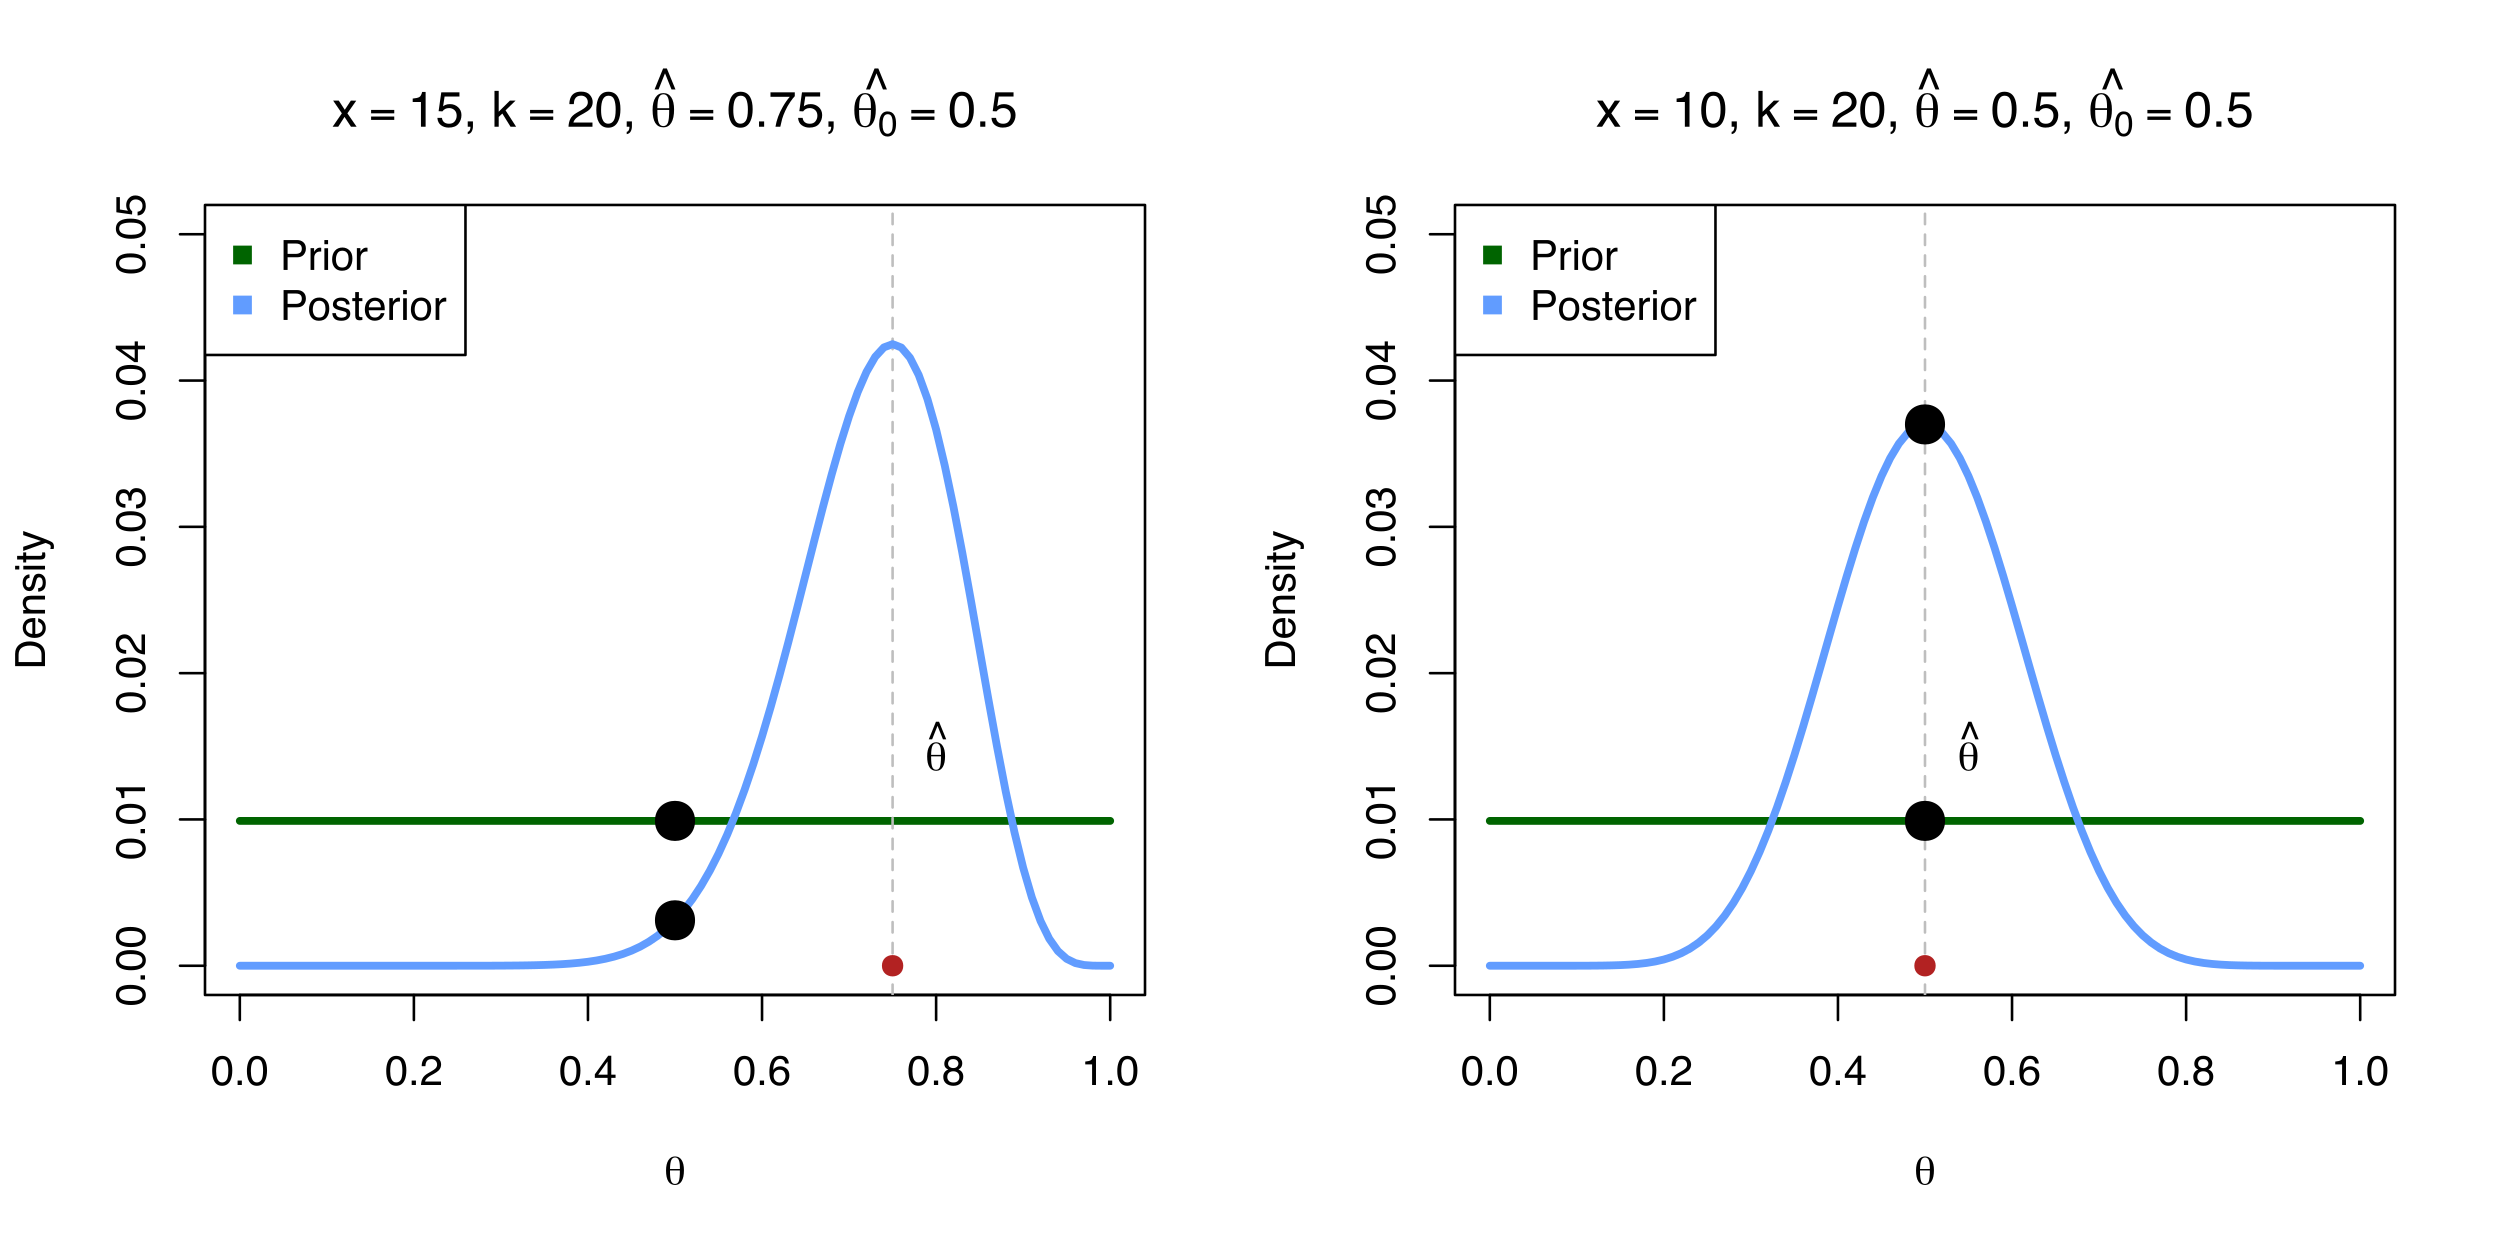 <?xml version="1.0" encoding="UTF-8"?>
<svg xmlns="http://www.w3.org/2000/svg" xmlns:xlink="http://www.w3.org/1999/xlink" width="720pt" height="360pt" viewBox="0 0 720 360" version="1.1">
<defs>
<g>
<symbol overflow="visible" id="glyph0-0">
<path style="stroke:none;" d="M 0.391 0 L 0.391 -8.609 L 7.219 -8.609 L 7.219 0 Z M 6.141 -1.078 L 6.141 -7.531 L 1.469 -7.531 L 1.469 -1.078 Z M 6.141 -1.078 "/>
</symbol>
<symbol overflow="visible" id="glyph0-1">
<path style="stroke:none;" d="M 3.25 -8.391 C 4.332 -8.391 5.117 -7.941 5.609 -7.047 C 5.984 -6.359 6.172 -5.41 6.172 -4.203 C 6.172 -3.066 6 -2.125 5.656 -1.375 C 5.164 -0.301 4.359 0.234 3.234 0.234 C 2.234 0.234 1.484 -0.203 0.984 -1.078 C 0.578 -1.816 0.375 -2.801 0.375 -4.031 C 0.375 -4.977 0.5 -5.797 0.75 -6.484 C 1.207 -7.754 2.039 -8.391 3.25 -8.391 Z M 3.234 -0.734 C 3.785 -0.734 4.223 -0.973 4.547 -1.453 C 4.867 -1.941 5.031 -2.848 5.031 -4.172 C 5.031 -5.117 4.91 -5.898 4.672 -6.516 C 4.441 -7.129 3.988 -7.438 3.312 -7.438 C 2.688 -7.438 2.227 -7.145 1.938 -6.562 C 1.656 -5.977 1.516 -5.117 1.516 -3.984 C 1.516 -3.129 1.609 -2.441 1.797 -1.922 C 2.078 -1.129 2.555 -0.734 3.234 -0.734 Z M 3.234 -0.734 "/>
</symbol>
<symbol overflow="visible" id="glyph0-2">
<path style="stroke:none;" d="M 1.031 -1.281 L 2.25 -1.281 L 2.25 0 L 1.031 0 Z M 1.031 -1.281 "/>
</symbol>
<symbol overflow="visible" id="glyph0-3">
<path style="stroke:none;" d="M 0.375 0 C 0.414 -0.719 0.566 -1.344 0.828 -1.875 C 1.086 -2.414 1.594 -2.906 2.344 -3.344 L 3.469 -4 C 3.969 -4.289 4.32 -4.539 4.531 -4.75 C 4.852 -5.07 5.016 -5.441 5.016 -5.859 C 5.016 -6.348 4.863 -6.734 4.562 -7.016 C 4.27 -7.305 3.883 -7.453 3.406 -7.453 C 2.676 -7.453 2.176 -7.18 1.906 -6.641 C 1.75 -6.336 1.664 -5.93 1.656 -5.422 L 0.578 -5.422 C 0.586 -6.148 0.723 -6.742 0.984 -7.203 C 1.441 -8.016 2.25 -8.422 3.406 -8.422 C 4.363 -8.422 5.062 -8.16 5.5 -7.641 C 5.945 -7.117 6.172 -6.539 6.172 -5.906 C 6.172 -5.238 5.938 -4.664 5.469 -4.188 C 5.195 -3.906 4.707 -3.566 4 -3.172 L 3.188 -2.734 C 2.812 -2.523 2.516 -2.32 2.297 -2.125 C 1.898 -1.789 1.648 -1.414 1.547 -1 L 6.141 -1 L 6.141 0 Z M 0.375 0 "/>
</symbol>
<symbol overflow="visible" id="glyph0-4">
<path style="stroke:none;" d="M 3.969 -2.969 L 3.969 -6.781 L 1.281 -2.969 Z M 3.984 0 L 3.984 -2.047 L 0.312 -2.047 L 0.312 -3.078 L 4.156 -8.422 L 5.047 -8.422 L 5.047 -2.969 L 6.281 -2.969 L 6.281 -2.047 L 5.047 -2.047 L 5.047 0 Z M 3.984 0 "/>
</symbol>
<symbol overflow="visible" id="glyph0-5">
<path style="stroke:none;" d="M 3.516 -8.422 C 4.453 -8.422 5.102 -8.176 5.469 -7.688 C 5.844 -7.207 6.031 -6.707 6.031 -6.188 L 4.984 -6.188 C 4.922 -6.52 4.82 -6.781 4.688 -6.969 C 4.426 -7.32 4.039 -7.5 3.531 -7.5 C 2.938 -7.5 2.461 -7.223 2.109 -6.672 C 1.766 -6.129 1.578 -5.352 1.547 -4.344 C 1.785 -4.695 2.086 -4.961 2.453 -5.141 C 2.785 -5.297 3.16 -5.375 3.578 -5.375 C 4.285 -5.375 4.898 -5.148 5.422 -4.703 C 5.941 -4.254 6.203 -3.582 6.203 -2.688 C 6.203 -1.926 5.953 -1.25 5.453 -0.656 C 4.961 -0.07 4.258 0.219 3.344 0.219 C 2.551 0.219 1.867 -0.078 1.297 -0.672 C 0.734 -1.273 0.453 -2.281 0.453 -3.688 C 0.453 -4.727 0.578 -5.613 0.828 -6.344 C 1.316 -7.727 2.211 -8.422 3.516 -8.422 Z M 3.438 -0.719 C 3.988 -0.719 4.398 -0.906 4.672 -1.281 C 4.953 -1.656 5.094 -2.098 5.094 -2.609 C 5.094 -3.035 4.969 -3.441 4.719 -3.828 C 4.477 -4.211 4.031 -4.406 3.375 -4.406 C 2.926 -4.406 2.531 -4.254 2.188 -3.953 C 1.844 -3.66 1.672 -3.211 1.672 -2.609 C 1.672 -2.078 1.828 -1.629 2.141 -1.266 C 2.453 -0.898 2.883 -0.719 3.438 -0.719 Z M 3.438 -0.719 "/>
</symbol>
<symbol overflow="visible" id="glyph0-6">
<path style="stroke:none;" d="M 3.266 -4.875 C 3.734 -4.875 4.098 -5.004 4.359 -5.266 C 4.617 -5.523 4.75 -5.832 4.75 -6.188 C 4.75 -6.5 4.625 -6.785 4.375 -7.047 C 4.125 -7.316 3.742 -7.453 3.234 -7.453 C 2.723 -7.453 2.352 -7.316 2.125 -7.047 C 1.895 -6.785 1.781 -6.484 1.781 -6.141 C 1.781 -5.742 1.926 -5.43 2.219 -5.203 C 2.52 -4.984 2.867 -4.875 3.266 -4.875 Z M 3.328 -0.719 C 3.816 -0.719 4.223 -0.848 4.547 -1.109 C 4.867 -1.379 5.031 -1.773 5.031 -2.297 C 5.031 -2.836 4.863 -3.25 4.531 -3.531 C 4.195 -3.812 3.77 -3.953 3.25 -3.953 C 2.75 -3.953 2.336 -3.805 2.016 -3.516 C 1.703 -3.234 1.547 -2.836 1.547 -2.328 C 1.547 -1.891 1.691 -1.508 1.984 -1.188 C 2.273 -0.875 2.723 -0.719 3.328 -0.719 Z M 1.828 -4.469 C 1.535 -4.594 1.305 -4.738 1.141 -4.906 C 0.836 -5.219 0.688 -5.625 0.688 -6.125 C 0.688 -6.75 0.91 -7.285 1.359 -7.734 C 1.816 -8.191 2.457 -8.422 3.281 -8.422 C 4.094 -8.422 4.723 -8.207 5.172 -7.781 C 5.629 -7.352 5.859 -6.859 5.859 -6.297 C 5.859 -5.773 5.727 -5.348 5.469 -5.016 C 5.32 -4.836 5.094 -4.66 4.781 -4.484 C 5.125 -4.328 5.395 -4.145 5.594 -3.938 C 5.969 -3.539 6.156 -3.031 6.156 -2.406 C 6.156 -1.664 5.906 -1.039 5.406 -0.531 C 4.914 -0.02 4.219 0.234 3.312 0.234 C 2.488 0.234 1.797 0.016 1.234 -0.422 C 0.672 -0.867 0.391 -1.516 0.391 -2.359 C 0.391 -2.848 0.508 -3.273 0.75 -3.641 C 0.988 -4.004 1.348 -4.281 1.828 -4.469 Z M 1.828 -4.469 "/>
</symbol>
<symbol overflow="visible" id="glyph0-7">
<path style="stroke:none;" d="M 1.156 -5.938 L 1.156 -6.75 C 1.914 -6.82 2.441 -6.945 2.734 -7.125 C 3.035 -7.301 3.266 -7.711 3.422 -8.359 L 4.25 -8.359 L 4.25 0 L 3.125 0 L 3.125 -5.938 Z M 1.156 -5.938 "/>
</symbol>
<symbol overflow="visible" id="glyph0-8">
<path style="stroke:none;" d="M 1.031 -8.609 L 4.906 -8.609 C 5.664 -8.609 6.281 -8.391 6.75 -7.953 C 7.219 -7.523 7.453 -6.922 7.453 -6.141 C 7.453 -5.473 7.242 -4.891 6.828 -4.391 C 6.41 -3.891 5.77 -3.641 4.906 -3.641 L 2.188 -3.641 L 2.188 0 L 1.031 0 Z M 6.281 -6.141 C 6.281 -6.766 6.047 -7.191 5.578 -7.422 C 5.316 -7.547 4.961 -7.609 4.516 -7.609 L 2.188 -7.609 L 2.188 -4.625 L 4.516 -4.625 C 5.035 -4.625 5.457 -4.734 5.781 -4.953 C 6.113 -5.18 6.281 -5.578 6.281 -6.141 Z M 6.281 -6.141 "/>
</symbol>
<symbol overflow="visible" id="glyph0-9">
<path style="stroke:none;" d="M 0.797 -6.281 L 1.812 -6.281 L 1.812 -5.188 C 1.883 -5.406 2.082 -5.664 2.406 -5.969 C 2.727 -6.27 3.098 -6.422 3.516 -6.422 C 3.535 -6.422 3.566 -6.414 3.609 -6.406 C 3.66 -6.406 3.742 -6.398 3.859 -6.391 L 3.859 -5.281 C 3.797 -5.289 3.738 -5.297 3.688 -5.297 C 3.633 -5.297 3.578 -5.297 3.516 -5.297 C 2.984 -5.297 2.57 -5.125 2.281 -4.781 C 2 -4.445 1.859 -4.055 1.859 -3.609 L 1.859 0 L 0.797 0 Z M 0.797 -6.281 "/>
</symbol>
<symbol overflow="visible" id="glyph0-10">
<path style="stroke:none;" d="M 0.781 -6.25 L 1.844 -6.25 L 1.844 0 L 0.781 0 Z M 0.781 -8.609 L 1.844 -8.609 L 1.844 -7.406 L 0.781 -7.406 Z M 0.781 -8.609 "/>
</symbol>
<symbol overflow="visible" id="glyph0-11">
<path style="stroke:none;" d="M 3.266 -0.688 C 3.961 -0.688 4.441 -0.945 4.703 -1.469 C 4.961 -2 5.094 -2.586 5.094 -3.234 C 5.094 -3.828 5 -4.305 4.812 -4.672 C 4.508 -5.242 4 -5.531 3.281 -5.531 C 2.633 -5.531 2.164 -5.285 1.875 -4.797 C 1.582 -4.305 1.438 -3.711 1.438 -3.016 C 1.438 -2.348 1.582 -1.789 1.875 -1.344 C 2.164 -0.906 2.629 -0.688 3.266 -0.688 Z M 3.312 -6.453 C 4.113 -6.453 4.789 -6.18 5.344 -5.641 C 5.906 -5.109 6.188 -4.316 6.188 -3.266 C 6.188 -2.254 5.941 -1.414 5.453 -0.75 C 4.961 -0.094 4.203 0.234 3.172 0.234 C 2.305 0.234 1.617 -0.055 1.109 -0.641 C 0.598 -1.234 0.344 -2.02 0.344 -3 C 0.344 -4.051 0.609 -4.891 1.141 -5.516 C 1.68 -6.141 2.406 -6.453 3.312 -6.453 Z M 3.266 -6.422 Z M 3.266 -6.422 "/>
</symbol>
<symbol overflow="visible" id="glyph0-12">
<path style="stroke:none;" d="M 1.406 -1.969 C 1.438 -1.613 1.523 -1.344 1.672 -1.156 C 1.93 -0.82 2.391 -0.656 3.047 -0.656 C 3.441 -0.656 3.785 -0.738 4.078 -0.906 C 4.379 -1.07 4.531 -1.332 4.531 -1.688 C 4.531 -1.957 4.41 -2.164 4.172 -2.312 C 4.016 -2.395 3.711 -2.492 3.266 -2.609 L 2.422 -2.812 C 1.891 -2.945 1.5 -3.098 1.25 -3.266 C 0.789 -3.547 0.562 -3.941 0.562 -4.453 C 0.562 -5.047 0.773 -5.523 1.203 -5.891 C 1.629 -6.254 2.207 -6.438 2.938 -6.438 C 3.875 -6.438 4.551 -6.16 4.969 -5.609 C 5.238 -5.254 5.367 -4.875 5.359 -4.469 L 4.359 -4.469 C 4.336 -4.707 4.254 -4.926 4.109 -5.125 C 3.867 -5.395 3.445 -5.531 2.844 -5.531 C 2.445 -5.531 2.145 -5.453 1.938 -5.297 C 1.738 -5.148 1.641 -4.953 1.641 -4.703 C 1.641 -4.43 1.773 -4.211 2.047 -4.047 C 2.203 -3.953 2.43 -3.867 2.734 -3.797 L 3.422 -3.625 C 4.18 -3.438 4.691 -3.258 4.953 -3.094 C 5.359 -2.82 5.562 -2.395 5.562 -1.812 C 5.562 -1.258 5.348 -0.781 4.922 -0.375 C 4.504 0.031 3.863 0.234 3 0.234 C 2.062 0.234 1.395 0.023 1 -0.391 C 0.613 -0.816 0.41 -1.344 0.391 -1.969 Z M 2.953 -6.422 Z M 2.953 -6.422 "/>
</symbol>
<symbol overflow="visible" id="glyph0-13">
<path style="stroke:none;" d="M 0.984 -8.031 L 2.047 -8.031 L 2.047 -6.281 L 3.047 -6.281 L 3.047 -5.422 L 2.047 -5.422 L 2.047 -1.312 C 2.047 -1.094 2.125 -0.945 2.281 -0.875 C 2.352 -0.832 2.488 -0.812 2.688 -0.812 C 2.738 -0.812 2.789 -0.812 2.844 -0.812 C 2.906 -0.82 2.973 -0.828 3.047 -0.828 L 3.047 0 C 2.93 0.031 2.805 0.051 2.672 0.062 C 2.547 0.082 2.406 0.094 2.25 0.094 C 1.758 0.094 1.426 -0.031 1.25 -0.281 C 1.07 -0.531 0.984 -0.859 0.984 -1.266 L 0.984 -5.422 L 0.141 -5.422 L 0.141 -6.281 L 0.984 -6.281 Z M 0.984 -8.031 "/>
</symbol>
<symbol overflow="visible" id="glyph0-14">
<path style="stroke:none;" d="M 3.391 -6.422 C 3.836 -6.422 4.27 -6.316 4.688 -6.109 C 5.102 -5.898 5.422 -5.629 5.641 -5.297 C 5.848 -4.973 5.988 -4.602 6.062 -4.188 C 6.125 -3.895 6.156 -3.43 6.156 -2.797 L 1.547 -2.797 C 1.566 -2.16 1.719 -1.648 2 -1.266 C 2.281 -0.879 2.719 -0.688 3.312 -0.688 C 3.863 -0.688 4.301 -0.867 4.625 -1.234 C 4.812 -1.441 4.945 -1.688 5.031 -1.969 L 6.062 -1.969 C 6.039 -1.738 5.953 -1.484 5.797 -1.203 C 5.641 -0.922 5.469 -0.688 5.281 -0.5 C 4.957 -0.188 4.555 0.02 4.078 0.125 C 3.828 0.188 3.539 0.219 3.219 0.219 C 2.438 0.219 1.773 -0.062 1.234 -0.625 C 0.691 -1.195 0.422 -1.992 0.422 -3.016 C 0.422 -4.023 0.691 -4.844 1.234 -5.469 C 1.785 -6.102 2.504 -6.422 3.391 -6.422 Z M 5.062 -3.641 C 5.02 -4.098 4.922 -4.461 4.766 -4.734 C 4.484 -5.242 4.004 -5.5 3.328 -5.5 C 2.836 -5.5 2.426 -5.32 2.094 -4.969 C 1.77 -4.625 1.598 -4.18 1.578 -3.641 Z M 3.281 -6.422 Z M 3.281 -6.422 "/>
</symbol>
<symbol overflow="visible" id="glyph0-15">
<path style="stroke:none;" d="M 3.656 -8.609 L 5.734 -3.547 L 4.781 -3.547 L 3.219 -7.438 L 1.672 -3.547 L 0.703 -3.547 L 2.766 -8.609 Z M 3.656 -8.609 "/>
</symbol>
<symbol overflow="visible" id="glyph1-0">
<path style="stroke:none;" d="M 0 -0.391 L -8.609 -0.391 L -8.609 -7.219 L 0 -7.219 Z M -1.078 -6.141 L -7.531 -6.141 L -7.531 -1.469 L -1.078 -1.469 Z M -1.078 -6.141 "/>
</symbol>
<symbol overflow="visible" id="glyph1-1">
<path style="stroke:none;" d="M -8.391 -3.25 C -8.391 -4.332 -7.941 -5.117 -7.047 -5.609 C -6.359 -5.984 -5.41 -6.172 -4.203 -6.172 C -3.066 -6.172 -2.125 -6 -1.375 -5.656 C -0.301 -5.164 0.234 -4.359 0.234 -3.234 C 0.234 -2.234 -0.203 -1.484 -1.078 -0.984 C -1.816 -0.578 -2.801 -0.375 -4.031 -0.375 C -4.977 -0.375 -5.797 -0.5 -6.484 -0.75 C -7.754 -1.207 -8.391 -2.039 -8.391 -3.25 Z M -0.734 -3.234 C -0.734 -3.785 -0.973 -4.223 -1.453 -4.547 C -1.941 -4.867 -2.848 -5.031 -4.172 -5.031 C -5.117 -5.031 -5.898 -4.91 -6.516 -4.672 C -7.129 -4.441 -7.438 -3.988 -7.438 -3.312 C -7.438 -2.688 -7.145 -2.227 -6.562 -1.938 C -5.977 -1.656 -5.117 -1.516 -3.984 -1.516 C -3.129 -1.516 -2.441 -1.609 -1.922 -1.797 C -1.129 -2.078 -0.734 -2.555 -0.734 -3.234 Z M -0.734 -3.234 "/>
</symbol>
<symbol overflow="visible" id="glyph1-2">
<path style="stroke:none;" d="M -1.281 -1.031 L -1.281 -2.25 L 0 -2.25 L 0 -1.031 Z M -1.281 -1.031 "/>
</symbol>
<symbol overflow="visible" id="glyph1-3">
<path style="stroke:none;" d="M -5.938 -1.156 L -6.75 -1.156 C -6.82 -1.914 -6.945 -2.441 -7.125 -2.734 C -7.301 -3.035 -7.711 -3.266 -8.359 -3.422 L -8.359 -4.25 L 0 -4.25 L 0 -3.125 L -5.938 -3.125 Z M -5.938 -1.156 "/>
</symbol>
<symbol overflow="visible" id="glyph1-4">
<path style="stroke:none;" d="M 0 -0.375 C -0.719 -0.414 -1.344 -0.566 -1.875 -0.828 C -2.414 -1.086 -2.906 -1.594 -3.344 -2.344 L -4 -3.469 C -4.289 -3.969 -4.539 -4.32 -4.75 -4.531 C -5.07 -4.852 -5.441 -5.016 -5.859 -5.016 C -6.348 -5.016 -6.734 -4.863 -7.016 -4.562 C -7.305 -4.27 -7.453 -3.883 -7.453 -3.406 C -7.453 -2.676 -7.18 -2.176 -6.641 -1.906 C -6.336 -1.75 -5.93 -1.664 -5.422 -1.656 L -5.422 -0.578 C -6.148 -0.586 -6.742 -0.723 -7.203 -0.984 C -8.016 -1.441 -8.422 -2.25 -8.422 -3.406 C -8.422 -4.363 -8.16 -5.062 -7.641 -5.5 C -7.117 -5.945 -6.539 -6.172 -5.906 -6.172 C -5.238 -6.172 -4.664 -5.938 -4.188 -5.469 C -3.906 -5.195 -3.566 -4.707 -3.172 -4 L -2.734 -3.188 C -2.523 -2.812 -2.32 -2.516 -2.125 -2.297 C -1.789 -1.898 -1.414 -1.648 -1 -1.547 L -1 -6.141 L 0 -6.141 Z M 0 -0.375 "/>
</symbol>
<symbol overflow="visible" id="glyph1-5">
<path style="stroke:none;" d="M 0.234 -3.125 C 0.234 -2.125 -0.035 -1.398 -0.578 -0.953 C -1.129 -0.504 -1.797 -0.281 -2.578 -0.281 L -2.578 -1.391 C -2.035 -1.43 -1.641 -1.531 -1.391 -1.688 C -0.953 -1.969 -0.734 -2.461 -0.734 -3.172 C -0.734 -3.734 -0.879 -4.18 -1.172 -4.516 C -1.473 -4.848 -1.859 -5.016 -2.328 -5.016 C -2.898 -5.016 -3.301 -4.836 -3.531 -4.484 C -3.77 -4.129 -3.891 -3.641 -3.891 -3.016 C -3.891 -2.941 -3.883 -2.867 -3.875 -2.797 C -3.875 -2.723 -3.875 -2.648 -3.875 -2.578 L -4.812 -2.578 C -4.789 -2.691 -4.781 -2.785 -4.781 -2.859 C -4.781 -2.93 -4.781 -3.008 -4.781 -3.094 C -4.781 -3.488 -4.844 -3.812 -4.969 -4.062 C -5.188 -4.508 -5.578 -4.734 -6.141 -4.734 C -6.555 -4.734 -6.875 -4.582 -7.094 -4.281 C -7.32 -3.988 -7.438 -3.645 -7.438 -3.25 C -7.438 -2.551 -7.203 -2.066 -6.734 -1.797 C -6.484 -1.648 -6.117 -1.566 -5.641 -1.547 L -5.641 -0.5 C -6.266 -0.5 -6.797 -0.625 -7.234 -0.875 C -8.016 -1.301 -8.406 -2.055 -8.406 -3.141 C -8.406 -3.992 -8.211 -4.656 -7.828 -5.125 C -7.453 -5.594 -6.898 -5.828 -6.172 -5.828 C -5.66 -5.828 -5.242 -5.691 -4.922 -5.422 C -4.723 -5.242 -4.566 -5.02 -4.453 -4.75 C -4.328 -5.188 -4.094 -5.531 -3.75 -5.781 C -3.406 -6.031 -2.984 -6.156 -2.484 -6.156 C -1.68 -6.156 -1.023 -5.891 -0.516 -5.359 C -0.016 -4.836 0.234 -4.094 0.234 -3.125 Z M 0.234 -3.125 "/>
</symbol>
<symbol overflow="visible" id="glyph1-6">
<path style="stroke:none;" d="M -2.969 -3.969 L -6.781 -3.969 L -2.969 -1.281 Z M 0 -3.984 L -2.047 -3.984 L -2.047 -0.312 L -3.078 -0.312 L -8.422 -4.156 L -8.422 -5.047 L -2.969 -5.047 L -2.969 -6.281 L -2.047 -6.281 L -2.047 -5.047 L 0 -5.047 Z M 0 -3.984 "/>
</symbol>
<symbol overflow="visible" id="glyph1-7">
<path style="stroke:none;" d="M -2.141 -1.484 C -1.535 -1.555 -1.117 -1.836 -0.891 -2.328 C -0.773 -2.578 -0.719 -2.863 -0.719 -3.188 C -0.719 -3.812 -0.914 -4.273 -1.312 -4.578 C -1.707 -4.879 -2.148 -5.031 -2.641 -5.031 C -3.223 -5.031 -3.676 -4.848 -4 -4.484 C -4.32 -4.129 -4.484 -3.703 -4.484 -3.203 C -4.484 -2.836 -4.41 -2.523 -4.266 -2.266 C -4.129 -2.004 -3.938 -1.785 -3.688 -1.609 L -3.734 -0.688 L -8.25 -1.328 L -8.25 -5.688 L -7.234 -5.688 L -7.234 -2.125 L -4.906 -1.766 C -5.051 -1.961 -5.16 -2.148 -5.234 -2.328 C -5.359 -2.641 -5.422 -3 -5.422 -3.406 C -5.422 -4.176 -5.172 -4.828 -4.672 -5.359 C -4.18 -5.898 -3.555 -6.172 -2.797 -6.172 C -2.004 -6.172 -1.301 -5.922 -0.688 -5.422 C -0.082 -4.93 0.219 -4.148 0.219 -3.078 C 0.219 -2.398 0.023 -1.797 -0.359 -1.266 C -0.742 -0.742 -1.336 -0.453 -2.141 -0.391 Z M -2.141 -1.484 "/>
</symbol>
<symbol overflow="visible" id="glyph1-8">
<path style="stroke:none;" d="M -1 -4.219 C -1 -4.613 -1.039 -4.938 -1.125 -5.188 C -1.27 -5.645 -1.562 -6.02 -2 -6.312 C -2.344 -6.539 -2.785 -6.703 -3.328 -6.797 C -3.66 -6.859 -3.961 -6.891 -4.234 -6.891 C -5.305 -6.891 -6.133 -6.676 -6.719 -6.25 C -7.312 -5.832 -7.609 -5.148 -7.609 -4.203 L -7.609 -2.141 L -1 -2.141 Z M -8.609 -0.969 L -8.609 -4.453 C -8.609 -5.641 -8.188 -6.555 -7.344 -7.203 C -6.594 -7.785 -5.625 -8.078 -4.438 -8.078 C -3.52 -8.078 -2.691 -7.906 -1.953 -7.562 C -0.648 -6.957 0 -5.914 0 -4.438 L 0 -0.969 Z M -8.609 -0.969 "/>
</symbol>
<symbol overflow="visible" id="glyph1-9">
<path style="stroke:none;" d="M -6.422 -3.391 C -6.422 -3.836 -6.316 -4.27 -6.109 -4.688 C -5.898 -5.102 -5.629 -5.422 -5.297 -5.641 C -4.973 -5.848 -4.602 -5.988 -4.188 -6.062 C -3.895 -6.125 -3.43 -6.156 -2.797 -6.156 L -2.797 -1.547 C -2.16 -1.566 -1.648 -1.719 -1.266 -2 C -0.879 -2.281 -0.688 -2.719 -0.688 -3.312 C -0.688 -3.863 -0.867 -4.301 -1.234 -4.625 C -1.441 -4.812 -1.688 -4.945 -1.969 -5.031 L -1.969 -6.062 C -1.738 -6.039 -1.484 -5.953 -1.203 -5.797 C -0.922 -5.641 -0.688 -5.469 -0.5 -5.281 C -0.188 -4.957 0.02 -4.555 0.125 -4.078 C 0.188 -3.828 0.219 -3.539 0.219 -3.219 C 0.219 -2.438 -0.062 -1.773 -0.625 -1.234 C -1.195 -0.691 -1.992 -0.422 -3.016 -0.422 C -4.023 -0.422 -4.844 -0.691 -5.469 -1.234 C -6.102 -1.785 -6.422 -2.504 -6.422 -3.391 Z M -3.641 -5.062 C -4.098 -5.02 -4.461 -4.922 -4.734 -4.766 C -5.242 -4.484 -5.5 -4.004 -5.5 -3.328 C -5.5 -2.836 -5.32 -2.426 -4.969 -2.094 C -4.625 -1.77 -4.18 -1.598 -3.641 -1.578 Z M -6.422 -3.281 Z M -6.422 -3.281 "/>
</symbol>
<symbol overflow="visible" id="glyph1-10">
<path style="stroke:none;" d="M -6.281 -0.781 L -6.281 -1.781 L -5.391 -1.781 C -5.754 -2.07 -6.016 -2.383 -6.172 -2.719 C -6.336 -3.051 -6.422 -3.422 -6.422 -3.828 C -6.422 -4.711 -6.109 -5.312 -5.484 -5.625 C -5.141 -5.801 -4.656 -5.891 -4.031 -5.891 L 0 -5.891 L 0 -4.812 L -3.953 -4.812 C -4.336 -4.812 -4.645 -4.754 -4.875 -4.641 C -5.27 -4.453 -5.469 -4.113 -5.469 -3.625 C -5.469 -3.375 -5.441 -3.172 -5.391 -3.016 C -5.305 -2.723 -5.133 -2.469 -4.875 -2.25 C -4.664 -2.07 -4.453 -1.957 -4.234 -1.906 C -4.016 -1.852 -3.695 -1.828 -3.281 -1.828 L 0 -1.828 L 0 -0.781 Z M -6.422 -3.25 Z M -6.422 -3.25 "/>
</symbol>
<symbol overflow="visible" id="glyph1-11">
<path style="stroke:none;" d="M -1.969 -1.406 C -1.613 -1.438 -1.344 -1.523 -1.156 -1.672 C -0.82 -1.93 -0.656 -2.391 -0.656 -3.047 C -0.656 -3.441 -0.738 -3.785 -0.906 -4.078 C -1.07 -4.379 -1.332 -4.531 -1.688 -4.531 C -1.957 -4.531 -2.164 -4.41 -2.312 -4.172 C -2.395 -4.016 -2.492 -3.711 -2.609 -3.266 L -2.812 -2.422 C -2.945 -1.891 -3.098 -1.5 -3.266 -1.25 C -3.547 -0.789 -3.941 -0.562 -4.453 -0.562 C -5.047 -0.562 -5.523 -0.773 -5.891 -1.203 C -6.254 -1.629 -6.438 -2.207 -6.438 -2.938 C -6.438 -3.875 -6.16 -4.551 -5.609 -4.969 C -5.254 -5.238 -4.875 -5.367 -4.469 -5.359 L -4.469 -4.359 C -4.707 -4.336 -4.926 -4.254 -5.125 -4.109 C -5.395 -3.867 -5.531 -3.445 -5.531 -2.844 C -5.531 -2.445 -5.453 -2.145 -5.297 -1.938 C -5.148 -1.738 -4.953 -1.641 -4.703 -1.641 C -4.43 -1.641 -4.211 -1.773 -4.047 -2.047 C -3.953 -2.203 -3.867 -2.43 -3.797 -2.734 L -3.625 -3.422 C -3.438 -4.18 -3.258 -4.691 -3.094 -4.953 C -2.82 -5.359 -2.395 -5.562 -1.812 -5.562 C -1.258 -5.562 -0.781 -5.348 -0.375 -4.922 C 0.031 -4.504 0.234 -3.863 0.234 -3 C 0.234 -2.062 0.023 -1.395 -0.391 -1 C -0.816 -0.613 -1.344 -0.41 -1.969 -0.391 Z M -6.422 -2.953 Z M -6.422 -2.953 "/>
</symbol>
<symbol overflow="visible" id="glyph1-12">
<path style="stroke:none;" d="M -6.25 -0.781 L -6.25 -1.844 L 0 -1.844 L 0 -0.781 Z M -8.609 -0.781 L -8.609 -1.844 L -7.406 -1.844 L -7.406 -0.781 Z M -8.609 -0.781 "/>
</symbol>
<symbol overflow="visible" id="glyph1-13">
<path style="stroke:none;" d="M -8.031 -0.984 L -8.031 -2.047 L -6.281 -2.047 L -6.281 -3.047 L -5.422 -3.047 L -5.422 -2.047 L -1.312 -2.047 C -1.094 -2.047 -0.945 -2.125 -0.875 -2.281 C -0.832 -2.352 -0.812 -2.488 -0.812 -2.688 C -0.812 -2.738 -0.812 -2.789 -0.812 -2.844 C -0.82 -2.906 -0.828 -2.973 -0.828 -3.047 L 0 -3.047 C 0.031 -2.93 0.051 -2.805 0.062 -2.672 C 0.082 -2.547 0.094 -2.406 0.094 -2.25 C 0.094 -1.758 -0.031 -1.426 -0.281 -1.25 C -0.531 -1.07 -0.859 -0.984 -1.266 -0.984 L -5.422 -0.984 L -5.422 -0.141 L -6.281 -0.141 L -6.281 -0.984 Z M -8.031 -0.984 "/>
</symbol>
<symbol overflow="visible" id="glyph1-14">
<path style="stroke:none;" d="M -6.281 -4.688 L -6.281 -5.859 C -5.875 -5.711 -4.953 -5.383 -3.516 -4.875 C -2.441 -4.488 -1.566 -4.164 -0.891 -3.906 C 0.711 -3.301 1.691 -2.875 2.047 -2.625 C 2.398 -2.375 2.578 -1.941 2.578 -1.328 C 2.578 -1.18 2.566 -1.066 2.547 -0.984 C 2.535 -0.91 2.516 -0.812 2.484 -0.688 L 1.531 -0.688 C 1.582 -0.875 1.613 -1.008 1.625 -1.094 C 1.633 -1.176 1.641 -1.25 1.641 -1.312 C 1.641 -1.5 1.609 -1.641 1.547 -1.734 C 1.484 -1.828 1.406 -1.906 1.312 -1.969 C 1.281 -1.988 1.117 -2.055 0.828 -2.172 C 0.535 -2.297 0.32 -2.383 0.188 -2.438 L -6.281 -0.125 L -6.281 -1.312 L -1.172 -3 Z M -6.422 -3 Z M -6.422 -3 "/>
</symbol>
<symbol overflow="visible" id="glyph2-0">
<path style="stroke:none;" d="M 0.469 0 L 0.469 -10.328 L 8.672 -10.328 L 8.672 0 Z M 7.375 -1.297 L 7.375 -9.047 L 1.766 -9.047 L 1.766 -1.297 Z M 7.375 -1.297 "/>
</symbol>
<symbol overflow="visible" id="glyph2-1">
<path style="stroke:none;" d="M 0.219 -7.531 L 1.844 -7.531 L 3.578 -4.875 L 5.328 -7.531 L 6.875 -7.5 L 4.328 -3.859 L 6.984 0 L 5.359 0 L 3.5 -2.828 L 1.688 0 L 0.078 0 L 2.734 -3.859 Z M 0.219 -7.531 "/>
</symbol>
<symbol overflow="visible" id="glyph2-2">
<path style="stroke:none;" d="M 1.375 -7.125 L 1.375 -8.109 C 2.289 -8.191 2.926 -8.336 3.281 -8.547 C 3.645 -8.754 3.914 -9.25 4.094 -10.031 L 5.094 -10.031 L 5.094 0 L 3.75 0 L 3.75 -7.125 Z M 1.375 -7.125 "/>
</symbol>
<symbol overflow="visible" id="glyph2-3">
<path style="stroke:none;" d="M 1.781 -2.562 C 1.863 -1.844 2.195 -1.344 2.781 -1.062 C 3.082 -0.926 3.43 -0.859 3.828 -0.859 C 4.578 -0.859 5.129 -1.098 5.484 -1.578 C 5.848 -2.055 6.031 -2.586 6.031 -3.172 C 6.031 -3.867 5.816 -4.41 5.391 -4.797 C 4.961 -5.18 4.445 -5.375 3.844 -5.375 C 3.406 -5.375 3.031 -5.289 2.719 -5.125 C 2.414 -4.957 2.148 -4.723 1.922 -4.422 L 0.828 -4.484 L 1.594 -9.906 L 6.828 -9.906 L 6.828 -8.688 L 2.547 -8.688 L 2.125 -5.875 C 2.352 -6.051 2.57 -6.188 2.781 -6.281 C 3.156 -6.438 3.594 -6.516 4.094 -6.516 C 5.008 -6.516 5.789 -6.219 6.438 -5.625 C 7.082 -5.031 7.406 -4.273 7.406 -3.359 C 7.406 -2.398 7.109 -1.555 6.516 -0.828 C 5.93 -0.109 4.992 0.25 3.703 0.25 C 2.879 0.25 2.148 0.02 1.516 -0.438 C 0.891 -0.895 0.539 -1.602 0.469 -2.562 Z M 1.781 -2.562 "/>
</symbol>
<symbol overflow="visible" id="glyph2-4">
<path style="stroke:none;" d="M 1.203 1.469 C 1.523 1.414 1.75 1.188 1.875 0.781 C 1.945 0.57 1.984 0.367 1.984 0.172 C 1.984 0.141 1.984 0.109 1.984 0.078 C 1.984 0.055 1.977 0.031 1.969 0 L 1.203 0 L 1.203 -1.531 L 2.703 -1.531 L 2.703 -0.109 C 2.703 0.441 2.586 0.926 2.359 1.344 C 2.141 1.77 1.754 2.035 1.203 2.141 Z M 1.203 1.469 "/>
</symbol>
<symbol overflow="visible" id="glyph2-5">
<path style="stroke:none;" d=""/>
</symbol>
<symbol overflow="visible" id="glyph2-6">
<path style="stroke:none;" d="M 0.906 -10.328 L 2.125 -10.328 L 2.125 -4.328 L 5.359 -7.531 L 6.984 -7.531 L 4.094 -4.719 L 7.141 0 L 5.531 0 L 3.172 -3.797 L 2.125 -2.828 L 2.125 0 L 0.906 0 Z M 0.906 -10.328 "/>
</symbol>
<symbol overflow="visible" id="glyph2-7">
<path style="stroke:none;" d="M 0.453 0 C 0.492 -0.863 0.672 -1.617 0.984 -2.266 C 1.297 -2.91 1.906 -3.492 2.812 -4.016 L 4.172 -4.797 C 4.773 -5.148 5.195 -5.453 5.438 -5.703 C 5.82 -6.086 6.016 -6.531 6.016 -7.031 C 6.016 -7.613 5.836 -8.078 5.484 -8.422 C 5.129 -8.773 4.66 -8.953 4.078 -8.953 C 3.211 -8.953 2.613 -8.625 2.281 -7.969 C 2.102 -7.613 2.004 -7.125 1.984 -6.5 L 0.703 -6.5 C 0.711 -7.375 0.875 -8.086 1.188 -8.641 C 1.727 -9.617 2.695 -10.109 4.094 -10.109 C 5.238 -10.109 6.078 -9.797 6.609 -9.172 C 7.148 -8.547 7.422 -7.852 7.422 -7.094 C 7.422 -6.281 7.133 -5.586 6.562 -5.016 C 6.238 -4.68 5.648 -4.281 4.797 -3.812 L 3.828 -3.281 C 3.367 -3.02 3.008 -2.773 2.75 -2.547 C 2.281 -2.141 1.984 -1.691 1.859 -1.203 L 7.359 -1.203 L 7.359 0 Z M 0.453 0 "/>
</symbol>
<symbol overflow="visible" id="glyph2-8">
<path style="stroke:none;" d="M 3.891 -10.078 C 5.203 -10.078 6.145 -9.539 6.719 -8.469 C 7.176 -7.633 7.406 -6.492 7.406 -5.047 C 7.406 -3.68 7.195 -2.551 6.781 -1.656 C 6.195 -0.363 5.234 0.281 3.891 0.281 C 2.68 0.281 1.781 -0.242 1.188 -1.297 C 0.695 -2.172 0.453 -3.348 0.453 -4.828 C 0.453 -5.973 0.598 -6.957 0.891 -7.781 C 1.441 -9.312 2.441 -10.078 3.891 -10.078 Z M 3.891 -0.875 C 4.547 -0.875 5.066 -1.164 5.453 -1.75 C 5.836 -2.332 6.031 -3.414 6.031 -5 C 6.031 -6.145 5.891 -7.086 5.609 -7.828 C 5.328 -8.566 4.781 -8.938 3.969 -8.938 C 3.227 -8.938 2.688 -8.582 2.344 -7.875 C 2 -7.176 1.828 -6.145 1.828 -4.781 C 1.828 -3.758 1.938 -2.938 2.156 -2.312 C 2.488 -1.352 3.066 -0.875 3.891 -0.875 Z M 3.891 -0.875 "/>
</symbol>
<symbol overflow="visible" id="glyph2-9">
<path style="stroke:none;" d="M 4.391 -10.328 L 6.875 -4.266 L 5.734 -4.266 L 3.859 -8.922 L 2 -4.266 L 0.844 -4.266 L 3.312 -10.328 Z M 4.391 -10.328 "/>
</symbol>
<symbol overflow="visible" id="glyph2-10">
<path style="stroke:none;" d="M 1.234 -1.531 L 2.703 -1.531 L 2.703 0 L 1.234 0 Z M 1.234 -1.531 "/>
</symbol>
<symbol overflow="visible" id="glyph2-11">
<path style="stroke:none;" d="M 7.531 -9.906 L 7.531 -8.797 C 7.207 -8.484 6.773 -7.938 6.234 -7.156 C 5.703 -6.383 5.227 -5.547 4.812 -4.641 C 4.406 -3.766 4.098 -2.969 3.891 -2.25 C 3.754 -1.781 3.578 -1.031 3.359 0 L 1.969 0 C 2.281 -1.926 2.984 -3.836 4.078 -5.734 C 4.711 -6.859 5.383 -7.82 6.094 -8.625 L 0.531 -8.625 L 0.531 -9.906 Z M 7.531 -9.906 "/>
</symbol>
<symbol overflow="visible" id="glyph3-0">
<path style="stroke:none;" d="M 0.719 2.547 L 0.719 -10.156 L 7.922 -10.156 L 7.922 2.547 Z M 1.531 1.75 L 7.125 1.75 L 7.125 -9.344 L 1.531 -9.344 Z M 1.531 1.75 "/>
</symbol>
<symbol overflow="visible" id="glyph3-1">
<path style="stroke:none;" d="M 7.297 -1.969 L 0.625 -1.969 L 0.625 -2.938 L 7.297 -2.938 Z M 7.297 -3.859 L 0.625 -3.859 L 0.625 -4.844 L 7.297 -4.844 Z M 7.297 -3.859 "/>
</symbol>
<symbol overflow="visible" id="glyph3-2">
<path style="stroke:none;" d="M 2.031 -4.844 L 2.031 -4.516 C 2.031 -2.91 2.16 -1.785 2.422 -1.141 C 2.68 -0.504 3.125 -0.188 3.75 -0.188 C 4.375 -0.188 4.812 -0.5 5.062 -1.125 C 5.312 -1.75 5.438 -2.988 5.438 -4.844 Z M 5.438 -5.344 C 5.438 -5.406 5.438 -5.492 5.438 -5.609 C 5.438 -5.734 5.438 -5.816 5.438 -5.859 C 5.438 -7.066 5.301 -7.945 5.031 -8.5 C 4.77 -9.062 4.352 -9.344 3.781 -9.344 C 3.176 -9.344 2.734 -9.031 2.453 -8.406 C 2.18 -7.781 2.039 -6.758 2.031 -5.344 Z M 3.781 -9.688 C 4.758 -9.688 5.516 -9.273 6.047 -8.453 C 6.578 -7.641 6.844 -6.469 6.844 -4.938 C 6.844 -3.289 6.578 -2.023 6.047 -1.141 C 5.523 -0.266 4.773 0.172 3.797 0.172 C 2.754 0.172 1.969 -0.242 1.438 -1.078 C 0.914 -1.91 0.656 -3.16 0.656 -4.828 C 0.656 -6.359 0.93 -7.551 1.484 -8.406 C 2.035 -9.258 2.801 -9.688 3.781 -9.688 Z M 3.781 -9.688 "/>
</symbol>
<symbol overflow="visible" id="glyph4-0">
<path style="stroke:none;" d="M 0.328 0 L 0.328 -7.234 L 6.062 -7.234 L 6.062 0 Z M 5.156 -0.906 L 5.156 -6.328 L 1.234 -6.328 L 1.234 -0.906 Z M 5.156 -0.906 "/>
</symbol>
<symbol overflow="visible" id="glyph4-1">
<path style="stroke:none;" d="M 2.719 -7.047 C 3.633 -7.047 4.297 -6.672 4.703 -5.922 C 5.016 -5.336 5.172 -4.539 5.172 -3.531 C 5.172 -2.57 5.031 -1.781 4.75 -1.156 C 4.332 -0.258 3.656 0.188 2.719 0.188 C 1.875 0.188 1.242 -0.176 0.828 -0.906 C 0.484 -1.52 0.312 -2.344 0.312 -3.375 C 0.312 -4.176 0.414 -4.863 0.625 -5.438 C 1.008 -6.508 1.707 -7.047 2.719 -7.047 Z M 2.719 -0.609 C 3.176 -0.609 3.539 -0.812 3.812 -1.219 C 4.082 -1.625 4.219 -2.383 4.219 -3.5 C 4.219 -4.301 4.117 -4.957 3.922 -5.469 C 3.723 -5.988 3.344 -6.25 2.781 -6.25 C 2.258 -6.25 1.879 -6.004 1.641 -5.516 C 1.398 -5.023 1.281 -4.301 1.281 -3.344 C 1.281 -2.625 1.352 -2.047 1.5 -1.609 C 1.738 -0.941 2.145 -0.609 2.719 -0.609 Z M 2.719 -0.609 "/>
</symbol>
<symbol overflow="visible" id="glyph5-0">
<path style="stroke:none;" d="M 0.594 2.125 L 0.594 -8.469 L 6.594 -8.469 L 6.594 2.125 Z M 1.266 1.453 L 5.938 1.453 L 5.938 -7.781 L 1.266 -7.781 Z M 1.266 1.453 "/>
</symbol>
<symbol overflow="visible" id="glyph5-1">
<path style="stroke:none;" d="M 1.688 -4.031 L 1.688 -3.75 C 1.688 -2.426 1.797 -1.492 2.016 -0.953 C 2.234 -0.422 2.602 -0.156 3.125 -0.156 C 3.645 -0.156 4.008 -0.414 4.219 -0.938 C 4.426 -1.457 4.531 -2.488 4.531 -4.031 Z M 4.531 -4.453 C 4.531 -4.504 4.531 -4.578 4.531 -4.672 C 4.531 -4.773 4.531 -4.848 4.531 -4.891 C 4.531 -5.891 4.422 -6.617 4.203 -7.078 C 3.984 -7.547 3.629 -7.781 3.141 -7.781 C 2.641 -7.781 2.273 -7.52 2.047 -7 C 1.828 -6.477 1.707 -5.629 1.688 -4.453 Z M 3.141 -8.078 C 3.961 -8.078 4.594 -7.734 5.031 -7.047 C 5.477 -6.367 5.703 -5.391 5.703 -4.109 C 5.703 -2.734 5.484 -1.68 5.047 -0.953 C 4.609 -0.223 3.977 0.141 3.156 0.141 C 2.289 0.141 1.641 -0.207 1.203 -0.906 C 0.766 -1.602 0.547 -2.641 0.547 -4.016 C 0.547 -5.297 0.773 -6.289 1.234 -7 C 1.691 -7.719 2.328 -8.078 3.141 -8.078 Z M 3.141 -8.078 "/>
</symbol>
</g>
<clipPath id="clip1">
  <path d="M 256 59.039 L 258 59.039 L 258 286.559 L 256 286.559 Z M 256 59.039 "/>
</clipPath>
<clipPath id="clip2">
  <path d="M 59.039 59.039 L 135 59.039 L 135 103 L 59.039 103 Z M 59.039 59.039 "/>
</clipPath>
<clipPath id="clip3">
  <path d="M 554 59.039 L 555 59.039 L 555 286.559 L 554 286.559 Z M 554 59.039 "/>
</clipPath>
<clipPath id="clip4">
  <path d="M 419.039 59.039 L 495 59.039 L 495 103 L 419.039 103 Z M 419.039 59.039 "/>
</clipPath>
</defs>
<g id="surface179">
<rect x="0" y="0" width="720" height="360" style="fill:rgb(100%,100%,100%);fill-opacity:1;stroke:none;"/>
<path style="fill:none;stroke-width:2.25;stroke-linecap:round;stroke-linejoin:round;stroke:rgb(0%,39.216%,0%);stroke-opacity:1;stroke-miterlimit:10;" d="M 69.066 236.418 L 319.734 236.418 "/>
<path style="fill:none;stroke-width:0.75;stroke-linecap:round;stroke-linejoin:round;stroke:rgb(0%,0%,0%);stroke-opacity:1;stroke-miterlimit:10;" d="M 69.066 286.559 L 319.734 286.559 "/>
<path style="fill:none;stroke-width:0.75;stroke-linecap:round;stroke-linejoin:round;stroke:rgb(0%,0%,0%);stroke-opacity:1;stroke-miterlimit:10;" d="M 69.066 286.559 L 69.066 293.762 "/>
<path style="fill:none;stroke-width:0.75;stroke-linecap:round;stroke-linejoin:round;stroke:rgb(0%,0%,0%);stroke-opacity:1;stroke-miterlimit:10;" d="M 119.199 286.559 L 119.199 293.762 "/>
<path style="fill:none;stroke-width:0.75;stroke-linecap:round;stroke-linejoin:round;stroke:rgb(0%,0%,0%);stroke-opacity:1;stroke-miterlimit:10;" d="M 169.332 286.559 L 169.332 293.762 "/>
<path style="fill:none;stroke-width:0.75;stroke-linecap:round;stroke-linejoin:round;stroke:rgb(0%,0%,0%);stroke-opacity:1;stroke-miterlimit:10;" d="M 219.465 286.559 L 219.465 293.762 "/>
<path style="fill:none;stroke-width:0.75;stroke-linecap:round;stroke-linejoin:round;stroke:rgb(0%,0%,0%);stroke-opacity:1;stroke-miterlimit:10;" d="M 269.602 286.559 L 269.602 293.762 "/>
<path style="fill:none;stroke-width:0.75;stroke-linecap:round;stroke-linejoin:round;stroke:rgb(0%,0%,0%);stroke-opacity:1;stroke-miterlimit:10;" d="M 319.734 286.559 L 319.734 293.762 "/>
<g style="fill:rgb(0%,0%,0%);fill-opacity:1;">
  <use xlink:href="#glyph0-1" x="60.727" y="312.48"/>
  <use xlink:href="#glyph0-2" x="67.4" y="312.48"/>
  <use xlink:href="#glyph0-1" x="70.734" y="312.48"/>
</g>
<g style="fill:rgb(0%,0%,0%);fill-opacity:1;">
  <use xlink:href="#glyph0-1" x="110.859" y="312.48"/>
  <use xlink:href="#glyph0-2" x="117.533" y="312.48"/>
  <use xlink:href="#glyph0-3" x="120.867" y="312.48"/>
</g>
<g style="fill:rgb(0%,0%,0%);fill-opacity:1;">
  <use xlink:href="#glyph0-1" x="160.992" y="312.48"/>
  <use xlink:href="#glyph0-2" x="167.666" y="312.48"/>
  <use xlink:href="#glyph0-4" x="171" y="312.48"/>
</g>
<g style="fill:rgb(0%,0%,0%);fill-opacity:1;">
  <use xlink:href="#glyph0-1" x="211.125" y="312.48"/>
  <use xlink:href="#glyph0-2" x="217.799" y="312.48"/>
  <use xlink:href="#glyph0-5" x="221.133" y="312.48"/>
</g>
<g style="fill:rgb(0%,0%,0%);fill-opacity:1;">
  <use xlink:href="#glyph0-1" x="261.262" y="312.48"/>
  <use xlink:href="#glyph0-2" x="267.936" y="312.48"/>
  <use xlink:href="#glyph0-6" x="271.27" y="312.48"/>
</g>
<g style="fill:rgb(0%,0%,0%);fill-opacity:1;">
  <use xlink:href="#glyph0-7" x="311.395" y="312.48"/>
  <use xlink:href="#glyph0-2" x="318.068" y="312.48"/>
  <use xlink:href="#glyph0-1" x="321.402" y="312.48"/>
</g>
<path style="fill:none;stroke-width:0.75;stroke-linecap:round;stroke-linejoin:round;stroke:rgb(0%,0%,0%);stroke-opacity:1;stroke-miterlimit:10;" d="M 59.039 278.133 L 59.039 67.465 "/>
<path style="fill:none;stroke-width:0.75;stroke-linecap:round;stroke-linejoin:round;stroke:rgb(0%,0%,0%);stroke-opacity:1;stroke-miterlimit:10;" d="M 59.039 278.133 L 51.84 278.133 "/>
<path style="fill:none;stroke-width:0.75;stroke-linecap:round;stroke-linejoin:round;stroke:rgb(0%,0%,0%);stroke-opacity:1;stroke-miterlimit:10;" d="M 59.039 236 L 51.84 236 "/>
<path style="fill:none;stroke-width:0.75;stroke-linecap:round;stroke-linejoin:round;stroke:rgb(0%,0%,0%);stroke-opacity:1;stroke-miterlimit:10;" d="M 59.039 193.867 L 51.84 193.867 "/>
<path style="fill:none;stroke-width:0.75;stroke-linecap:round;stroke-linejoin:round;stroke:rgb(0%,0%,0%);stroke-opacity:1;stroke-miterlimit:10;" d="M 59.039 151.734 L 51.84 151.734 "/>
<path style="fill:none;stroke-width:0.75;stroke-linecap:round;stroke-linejoin:round;stroke:rgb(0%,0%,0%);stroke-opacity:1;stroke-miterlimit:10;" d="M 59.039 109.602 L 51.84 109.602 "/>
<path style="fill:none;stroke-width:0.75;stroke-linecap:round;stroke-linejoin:round;stroke:rgb(0%,0%,0%);stroke-opacity:1;stroke-miterlimit:10;" d="M 59.039 67.465 L 51.84 67.465 "/>
<g style="fill:rgb(0%,0%,0%);fill-opacity:1;">
  <use xlink:href="#glyph1-1" x="41.762" y="289.812"/>
  <use xlink:href="#glyph1-2" x="41.762" y="283.139"/>
  <use xlink:href="#glyph1-1" x="41.762" y="279.805"/>
  <use xlink:href="#glyph1-1" x="41.762" y="273.131"/>
</g>
<g style="fill:rgb(0%,0%,0%);fill-opacity:1;">
  <use xlink:href="#glyph1-1" x="41.762" y="247.68"/>
  <use xlink:href="#glyph1-2" x="41.762" y="241.006"/>
  <use xlink:href="#glyph1-1" x="41.762" y="237.672"/>
  <use xlink:href="#glyph1-3" x="41.762" y="230.998"/>
</g>
<g style="fill:rgb(0%,0%,0%);fill-opacity:1;">
  <use xlink:href="#glyph1-1" x="41.762" y="205.547"/>
  <use xlink:href="#glyph1-2" x="41.762" y="198.873"/>
  <use xlink:href="#glyph1-1" x="41.762" y="195.539"/>
  <use xlink:href="#glyph1-4" x="41.762" y="188.865"/>
</g>
<g style="fill:rgb(0%,0%,0%);fill-opacity:1;">
  <use xlink:href="#glyph1-1" x="41.762" y="163.414"/>
  <use xlink:href="#glyph1-2" x="41.762" y="156.74"/>
  <use xlink:href="#glyph1-1" x="41.762" y="153.406"/>
  <use xlink:href="#glyph1-5" x="41.762" y="146.732"/>
</g>
<g style="fill:rgb(0%,0%,0%);fill-opacity:1;">
  <use xlink:href="#glyph1-1" x="41.762" y="121.281"/>
  <use xlink:href="#glyph1-2" x="41.762" y="114.607"/>
  <use xlink:href="#glyph1-1" x="41.762" y="111.273"/>
  <use xlink:href="#glyph1-6" x="41.762" y="104.6"/>
</g>
<g style="fill:rgb(0%,0%,0%);fill-opacity:1;">
  <use xlink:href="#glyph1-1" x="41.762" y="79.145"/>
  <use xlink:href="#glyph1-2" x="41.762" y="72.471"/>
  <use xlink:href="#glyph1-1" x="41.762" y="69.137"/>
  <use xlink:href="#glyph1-7" x="41.762" y="62.463"/>
</g>
<path style="fill:none;stroke-width:0.75;stroke-linecap:round;stroke-linejoin:round;stroke:rgb(0%,0%,0%);stroke-opacity:1;stroke-miterlimit:10;" d="M 59.039 286.559 L 329.762 286.559 L 329.762 59.039 L 59.039 59.039 Z M 59.039 286.559 "/>
<g style="fill:rgb(0%,0%,0%);fill-opacity:1;">
  <use xlink:href="#glyph2-1" x="95.719" y="36.5"/>
</g>
<g style="fill:rgb(0%,0%,0%);fill-opacity:1;">
  <use xlink:href="#glyph3-1" x="106.25" y="36.5"/>
</g>
<g style="fill:rgb(0%,0%,0%);fill-opacity:1;">
  <use xlink:href="#glyph2-2" x="117.484" y="36.5"/>
  <use xlink:href="#glyph2-3" x="125.493" y="36.5"/>
</g>
<g style="fill:rgb(0%,0%,0%);fill-opacity:1;">
  <use xlink:href="#glyph2-4" x="133.504" y="36.5"/>
  <use xlink:href="#glyph2-5" x="137.505" y="36.5"/>
</g>
<g style="fill:rgb(0%,0%,0%);fill-opacity:1;">
  <use xlink:href="#glyph2-6" x="141.504" y="36.5"/>
</g>
<g style="fill:rgb(0%,0%,0%);fill-opacity:1;">
  <use xlink:href="#glyph3-1" x="152.035" y="36.5"/>
</g>
<g style="fill:rgb(0%,0%,0%);fill-opacity:1;">
  <use xlink:href="#glyph2-7" x="163.273" y="36.5"/>
  <use xlink:href="#glyph2-8" x="171.282" y="36.5"/>
</g>
<g style="fill:rgb(0%,0%,0%);fill-opacity:1;">
  <use xlink:href="#glyph2-4" x="179.289" y="36.5"/>
  <use xlink:href="#glyph2-5" x="183.29" y="36.5"/>
</g>
<g style="fill:rgb(0%,0%,0%);fill-opacity:1;">
  <use xlink:href="#glyph3-2" x="187.289" y="36.5"/>
</g>
<g style="fill:rgb(0%,0%,0%);fill-opacity:1;">
  <use xlink:href="#glyph2-9" x="187.664" y="30.039"/>
</g>
<g style="fill:rgb(0%,0%,0%);fill-opacity:1;">
  <use xlink:href="#glyph3-1" x="198.125" y="36.5"/>
</g>
<g style="fill:rgb(0%,0%,0%);fill-opacity:1;">
  <use xlink:href="#glyph2-8" x="209.359" y="36.5"/>
  <use xlink:href="#glyph2-10" x="217.368" y="36.5"/>
  <use xlink:href="#glyph2-11" x="221.369" y="36.5"/>
  <use xlink:href="#glyph2-3" x="229.377" y="36.5"/>
</g>
<g style="fill:rgb(0%,0%,0%);fill-opacity:1;">
  <use xlink:href="#glyph2-4" x="237.387" y="36.5"/>
  <use xlink:href="#glyph2-5" x="241.387" y="36.5"/>
</g>
<g style="fill:rgb(0%,0%,0%);fill-opacity:1;">
  <use xlink:href="#glyph3-2" x="245.387" y="36.5"/>
</g>
<g style="fill:rgb(0%,0%,0%);fill-opacity:1;">
  <use xlink:href="#glyph4-1" x="252.891" y="39.137"/>
</g>
<g style="fill:rgb(0%,0%,0%);fill-opacity:1;">
  <use xlink:href="#glyph2-9" x="248.562" y="30.039"/>
</g>
<g style="fill:rgb(0%,0%,0%);fill-opacity:1;">
  <use xlink:href="#glyph3-1" x="261.828" y="36.5"/>
</g>
<g style="fill:rgb(0%,0%,0%);fill-opacity:1;">
  <use xlink:href="#glyph2-8" x="273.062" y="36.5"/>
  <use xlink:href="#glyph2-10" x="281.071" y="36.5"/>
  <use xlink:href="#glyph2-3" x="285.072" y="36.5"/>
</g>
<g style="fill:rgb(0%,0%,0%);fill-opacity:1;">
  <use xlink:href="#glyph5-1" x="191.273" y="341.133"/>
</g>
<g style="fill:rgb(0%,0%,0%);fill-opacity:1;">
  <use xlink:href="#glyph1-8" x="12.961" y="192.809"/>
  <use xlink:href="#glyph1-9" x="12.961" y="184.143"/>
  <use xlink:href="#glyph1-10" x="12.961" y="177.469"/>
  <use xlink:href="#glyph1-11" x="12.961" y="170.795"/>
  <use xlink:href="#glyph1-12" x="12.961" y="164.795"/>
  <use xlink:href="#glyph1-13" x="12.961" y="162.129"/>
  <use xlink:href="#glyph1-14" x="12.961" y="158.795"/>
</g>
<g clip-path="url(#clip1)" clip-rule="nonzero">
<path style="fill:none;stroke-width:0.75;stroke-linecap:round;stroke-linejoin:round;stroke:rgb(74.51%,74.51%,74.51%);stroke-opacity:1;stroke-dasharray:3,3;stroke-miterlimit:10;" d="M 257.066 286.559 L 257.066 59.039 "/>
</g>
<path style="fill:none;stroke-width:2.25;stroke-linecap:round;stroke-linejoin:round;stroke:rgb(38.039%,61.176%,100%);stroke-opacity:1;stroke-miterlimit:10;" d="M 69.066 278.133 L 129.227 278.133 L 131.734 278.129 L 134.238 278.129 L 139.254 278.121 L 141.762 278.113 L 144.266 278.102 L 146.773 278.082 L 149.281 278.059 L 151.785 278.023 L 154.293 277.973 L 156.801 277.902 L 159.309 277.809 L 161.812 277.68 L 164.32 277.508 L 166.828 277.281 L 169.332 276.988 L 171.84 276.609 L 174.348 276.125 L 176.852 275.512 L 179.359 274.746 L 181.867 273.797 L 184.375 272.629 L 186.879 271.211 L 189.387 269.504 L 191.895 267.465 L 194.398 265.051 L 196.906 262.219 L 199.414 258.922 L 201.922 255.125 L 204.426 250.781 L 206.934 245.863 L 209.441 240.344 L 211.945 234.203 L 214.453 227.441 L 216.961 220.059 L 219.465 212.086 L 221.973 203.562 L 224.48 194.559 L 226.988 185.148 L 229.492 175.449 L 232 165.586 L 234.508 155.715 L 237.012 146.008 L 239.52 136.66 L 242.027 127.875 L 244.535 119.875 L 247.039 112.879 L 249.547 107.105 L 252.055 102.766 L 254.559 100.047 L 257.066 99.109 L 259.574 100.082 L 262.078 103.031 L 264.586 107.988 L 267.094 114.906 L 269.602 123.684 L 272.105 134.145 L 274.613 146.047 L 277.121 159.09 L 279.625 172.918 L 282.133 187.137 L 284.641 201.324 L 287.148 215.066 L 289.652 227.965 L 292.16 239.664 L 294.668 249.891 L 297.172 258.449 L 299.68 265.266 L 302.188 270.371 L 304.691 273.918 L 307.199 276.148 L 309.707 277.371 L 312.215 277.922 L 314.719 278.102 L 317.227 278.133 L 319.734 278.133 "/>
<g clip-path="url(#clip2)" clip-rule="nonzero">
<path style="fill-rule:nonzero;fill:rgb(100%,100%,100%);fill-opacity:1;stroke-width:0.75;stroke-linecap:round;stroke-linejoin:round;stroke:rgb(0%,0%,0%);stroke-opacity:1;stroke-miterlimit:10;" d="M 59.039 59.039 L 134.055 59.039 L 134.055 102.238 L 59.039 102.238 Z M 59.039 59.039 "/>
</g>
<path style=" stroke:none;fill-rule:nonzero;fill:rgb(0%,39.216%,0%);fill-opacity:1;" d="M 67.141 76.141 L 72.539 76.141 L 72.539 70.738 L 67.141 70.738 Z M 67.141 76.141 "/>
<path style=" stroke:none;fill-rule:nonzero;fill:rgb(38.039%,61.176%,100%);fill-opacity:1;" d="M 67.141 90.539 L 72.539 90.539 L 72.539 85.141 L 67.141 85.141 Z M 67.141 90.539 "/>
<g style="fill:rgb(0%,0%,0%);fill-opacity:1;">
  <use xlink:href="#glyph0-8" x="80.641" y="77.742"/>
  <use xlink:href="#glyph0-9" x="88.645" y="77.742"/>
  <use xlink:href="#glyph0-10" x="92.641" y="77.742"/>
  <use xlink:href="#glyph0-11" x="95.307" y="77.742"/>
  <use xlink:href="#glyph0-9" x="101.98" y="77.742"/>
</g>
<g style="fill:rgb(0%,0%,0%);fill-opacity:1;">
  <use xlink:href="#glyph0-8" x="80.641" y="92.145"/>
  <use xlink:href="#glyph0-11" x="88.645" y="92.145"/>
  <use xlink:href="#glyph0-12" x="95.318" y="92.145"/>
  <use xlink:href="#glyph0-13" x="101.318" y="92.145"/>
  <use xlink:href="#glyph0-14" x="104.652" y="92.145"/>
  <use xlink:href="#glyph0-9" x="111.326" y="92.145"/>
  <use xlink:href="#glyph0-10" x="115.322" y="92.145"/>
  <use xlink:href="#glyph0-11" x="117.988" y="92.145"/>
  <use xlink:href="#glyph0-9" x="124.662" y="92.145"/>
</g>
<g style="fill:rgb(0%,0%,0%);fill-opacity:1;">
  <use xlink:href="#glyph5-1" x="266.473" y="221.855"/>
</g>
<g style="fill:rgb(0%,0%,0%);fill-opacity:1;">
  <use xlink:href="#glyph0-15" x="266.785" y="216.473"/>
</g>
<path style="fill-rule:nonzero;fill:rgb(0%,0%,0%);fill-opacity:1;stroke-width:0.75;stroke-linecap:round;stroke-linejoin:round;stroke:rgb(0%,0%,0%);stroke-opacity:1;stroke-miterlimit:10;" d="M 199.801 265.051 C 199.801 272.25 189 272.25 189 265.051 C 189 257.852 199.801 257.852 199.801 265.051 "/>
<path style="fill-rule:nonzero;fill:rgb(0%,0%,0%);fill-opacity:1;stroke-width:0.75;stroke-linecap:round;stroke-linejoin:round;stroke:rgb(0%,0%,0%);stroke-opacity:1;stroke-miterlimit:10;" d="M 199.801 236.418 C 199.801 243.617 189 243.617 189 236.418 C 189 229.219 199.801 229.219 199.801 236.418 "/>
<path style="fill-rule:nonzero;fill:rgb(69.804%,13.333%,13.333%);fill-opacity:1;stroke-width:0.75;stroke-linecap:round;stroke-linejoin:round;stroke:rgb(69.804%,13.333%,13.333%);stroke-opacity:1;stroke-miterlimit:10;" d="M 259.766 278.133 C 259.766 281.734 254.367 281.734 254.367 278.133 C 254.367 274.535 259.766 274.535 259.766 278.133 "/>
<path style="fill:none;stroke-width:2.25;stroke-linecap:round;stroke-linejoin:round;stroke:rgb(0%,39.216%,0%);stroke-opacity:1;stroke-miterlimit:10;" d="M 429.066 236.418 L 679.734 236.418 "/>
<path style="fill:none;stroke-width:0.75;stroke-linecap:round;stroke-linejoin:round;stroke:rgb(0%,0%,0%);stroke-opacity:1;stroke-miterlimit:10;" d="M 429.066 286.559 L 679.734 286.559 "/>
<path style="fill:none;stroke-width:0.75;stroke-linecap:round;stroke-linejoin:round;stroke:rgb(0%,0%,0%);stroke-opacity:1;stroke-miterlimit:10;" d="M 429.066 286.559 L 429.066 293.762 "/>
<path style="fill:none;stroke-width:0.75;stroke-linecap:round;stroke-linejoin:round;stroke:rgb(0%,0%,0%);stroke-opacity:1;stroke-miterlimit:10;" d="M 479.199 286.559 L 479.199 293.762 "/>
<path style="fill:none;stroke-width:0.75;stroke-linecap:round;stroke-linejoin:round;stroke:rgb(0%,0%,0%);stroke-opacity:1;stroke-miterlimit:10;" d="M 529.332 286.559 L 529.332 293.762 "/>
<path style="fill:none;stroke-width:0.75;stroke-linecap:round;stroke-linejoin:round;stroke:rgb(0%,0%,0%);stroke-opacity:1;stroke-miterlimit:10;" d="M 579.465 286.559 L 579.465 293.762 "/>
<path style="fill:none;stroke-width:0.75;stroke-linecap:round;stroke-linejoin:round;stroke:rgb(0%,0%,0%);stroke-opacity:1;stroke-miterlimit:10;" d="M 629.602 286.559 L 629.602 293.762 "/>
<path style="fill:none;stroke-width:0.75;stroke-linecap:round;stroke-linejoin:round;stroke:rgb(0%,0%,0%);stroke-opacity:1;stroke-miterlimit:10;" d="M 679.734 286.559 L 679.734 293.762 "/>
<g style="fill:rgb(0%,0%,0%);fill-opacity:1;">
  <use xlink:href="#glyph0-1" x="420.727" y="312.48"/>
  <use xlink:href="#glyph0-2" x="427.4" y="312.48"/>
  <use xlink:href="#glyph0-1" x="430.734" y="312.48"/>
</g>
<g style="fill:rgb(0%,0%,0%);fill-opacity:1;">
  <use xlink:href="#glyph0-1" x="470.859" y="312.48"/>
  <use xlink:href="#glyph0-2" x="477.533" y="312.48"/>
  <use xlink:href="#glyph0-3" x="480.867" y="312.48"/>
</g>
<g style="fill:rgb(0%,0%,0%);fill-opacity:1;">
  <use xlink:href="#glyph0-1" x="520.992" y="312.48"/>
  <use xlink:href="#glyph0-2" x="527.666" y="312.48"/>
  <use xlink:href="#glyph0-4" x="531" y="312.48"/>
</g>
<g style="fill:rgb(0%,0%,0%);fill-opacity:1;">
  <use xlink:href="#glyph0-1" x="571.125" y="312.48"/>
  <use xlink:href="#glyph0-2" x="577.799" y="312.48"/>
  <use xlink:href="#glyph0-5" x="581.133" y="312.48"/>
</g>
<g style="fill:rgb(0%,0%,0%);fill-opacity:1;">
  <use xlink:href="#glyph0-1" x="621.262" y="312.48"/>
  <use xlink:href="#glyph0-2" x="627.936" y="312.48"/>
  <use xlink:href="#glyph0-6" x="631.27" y="312.48"/>
</g>
<g style="fill:rgb(0%,0%,0%);fill-opacity:1;">
  <use xlink:href="#glyph0-7" x="671.395" y="312.48"/>
  <use xlink:href="#glyph0-2" x="678.068" y="312.48"/>
  <use xlink:href="#glyph0-1" x="681.402" y="312.48"/>
</g>
<path style="fill:none;stroke-width:0.75;stroke-linecap:round;stroke-linejoin:round;stroke:rgb(0%,0%,0%);stroke-opacity:1;stroke-miterlimit:10;" d="M 419.039 278.133 L 419.039 67.465 "/>
<path style="fill:none;stroke-width:0.75;stroke-linecap:round;stroke-linejoin:round;stroke:rgb(0%,0%,0%);stroke-opacity:1;stroke-miterlimit:10;" d="M 419.039 278.133 L 411.84 278.133 "/>
<path style="fill:none;stroke-width:0.75;stroke-linecap:round;stroke-linejoin:round;stroke:rgb(0%,0%,0%);stroke-opacity:1;stroke-miterlimit:10;" d="M 419.039 236 L 411.84 236 "/>
<path style="fill:none;stroke-width:0.75;stroke-linecap:round;stroke-linejoin:round;stroke:rgb(0%,0%,0%);stroke-opacity:1;stroke-miterlimit:10;" d="M 419.039 193.867 L 411.84 193.867 "/>
<path style="fill:none;stroke-width:0.75;stroke-linecap:round;stroke-linejoin:round;stroke:rgb(0%,0%,0%);stroke-opacity:1;stroke-miterlimit:10;" d="M 419.039 151.734 L 411.84 151.734 "/>
<path style="fill:none;stroke-width:0.75;stroke-linecap:round;stroke-linejoin:round;stroke:rgb(0%,0%,0%);stroke-opacity:1;stroke-miterlimit:10;" d="M 419.039 109.602 L 411.84 109.602 "/>
<path style="fill:none;stroke-width:0.75;stroke-linecap:round;stroke-linejoin:round;stroke:rgb(0%,0%,0%);stroke-opacity:1;stroke-miterlimit:10;" d="M 419.039 67.465 L 411.84 67.465 "/>
<g style="fill:rgb(0%,0%,0%);fill-opacity:1;">
  <use xlink:href="#glyph1-1" x="401.762" y="289.812"/>
  <use xlink:href="#glyph1-2" x="401.762" y="283.139"/>
  <use xlink:href="#glyph1-1" x="401.762" y="279.805"/>
  <use xlink:href="#glyph1-1" x="401.762" y="273.131"/>
</g>
<g style="fill:rgb(0%,0%,0%);fill-opacity:1;">
  <use xlink:href="#glyph1-1" x="401.762" y="247.68"/>
  <use xlink:href="#glyph1-2" x="401.762" y="241.006"/>
  <use xlink:href="#glyph1-1" x="401.762" y="237.672"/>
  <use xlink:href="#glyph1-3" x="401.762" y="230.998"/>
</g>
<g style="fill:rgb(0%,0%,0%);fill-opacity:1;">
  <use xlink:href="#glyph1-1" x="401.762" y="205.547"/>
  <use xlink:href="#glyph1-2" x="401.762" y="198.873"/>
  <use xlink:href="#glyph1-1" x="401.762" y="195.539"/>
  <use xlink:href="#glyph1-4" x="401.762" y="188.865"/>
</g>
<g style="fill:rgb(0%,0%,0%);fill-opacity:1;">
  <use xlink:href="#glyph1-1" x="401.762" y="163.414"/>
  <use xlink:href="#glyph1-2" x="401.762" y="156.74"/>
  <use xlink:href="#glyph1-1" x="401.762" y="153.406"/>
  <use xlink:href="#glyph1-5" x="401.762" y="146.732"/>
</g>
<g style="fill:rgb(0%,0%,0%);fill-opacity:1;">
  <use xlink:href="#glyph1-1" x="401.762" y="121.281"/>
  <use xlink:href="#glyph1-2" x="401.762" y="114.607"/>
  <use xlink:href="#glyph1-1" x="401.762" y="111.273"/>
  <use xlink:href="#glyph1-6" x="401.762" y="104.6"/>
</g>
<g style="fill:rgb(0%,0%,0%);fill-opacity:1;">
  <use xlink:href="#glyph1-1" x="401.762" y="79.145"/>
  <use xlink:href="#glyph1-2" x="401.762" y="72.471"/>
  <use xlink:href="#glyph1-1" x="401.762" y="69.137"/>
  <use xlink:href="#glyph1-7" x="401.762" y="62.463"/>
</g>
<path style="fill:none;stroke-width:0.75;stroke-linecap:round;stroke-linejoin:round;stroke:rgb(0%,0%,0%);stroke-opacity:1;stroke-miterlimit:10;" d="M 419.039 286.559 L 689.762 286.559 L 689.762 59.039 L 419.039 59.039 Z M 419.039 286.559 "/>
<g style="fill:rgb(0%,0%,0%);fill-opacity:1;">
  <use xlink:href="#glyph2-1" x="459.723" y="36.5"/>
</g>
<g style="fill:rgb(0%,0%,0%);fill-opacity:1;">
  <use xlink:href="#glyph3-1" x="470.254" y="36.5"/>
</g>
<g style="fill:rgb(0%,0%,0%);fill-opacity:1;">
  <use xlink:href="#glyph2-2" x="481.488" y="36.5"/>
  <use xlink:href="#glyph2-8" x="489.497" y="36.5"/>
</g>
<g style="fill:rgb(0%,0%,0%);fill-opacity:1;">
  <use xlink:href="#glyph2-4" x="497.508" y="36.5"/>
  <use xlink:href="#glyph2-5" x="501.509" y="36.5"/>
</g>
<g style="fill:rgb(0%,0%,0%);fill-opacity:1;">
  <use xlink:href="#glyph2-6" x="505.508" y="36.5"/>
</g>
<g style="fill:rgb(0%,0%,0%);fill-opacity:1;">
  <use xlink:href="#glyph3-1" x="516.039" y="36.5"/>
</g>
<g style="fill:rgb(0%,0%,0%);fill-opacity:1;">
  <use xlink:href="#glyph2-7" x="527.277" y="36.5"/>
  <use xlink:href="#glyph2-8" x="535.286" y="36.5"/>
</g>
<g style="fill:rgb(0%,0%,0%);fill-opacity:1;">
  <use xlink:href="#glyph2-4" x="543.293" y="36.5"/>
  <use xlink:href="#glyph2-5" x="547.294" y="36.5"/>
</g>
<g style="fill:rgb(0%,0%,0%);fill-opacity:1;">
  <use xlink:href="#glyph3-2" x="551.293" y="36.5"/>
</g>
<g style="fill:rgb(0%,0%,0%);fill-opacity:1;">
  <use xlink:href="#glyph2-9" x="551.668" y="30.039"/>
</g>
<g style="fill:rgb(0%,0%,0%);fill-opacity:1;">
  <use xlink:href="#glyph3-1" x="562.129" y="36.5"/>
</g>
<g style="fill:rgb(0%,0%,0%);fill-opacity:1;">
  <use xlink:href="#glyph2-8" x="573.363" y="36.5"/>
  <use xlink:href="#glyph2-10" x="581.372" y="36.5"/>
  <use xlink:href="#glyph2-3" x="585.373" y="36.5"/>
</g>
<g style="fill:rgb(0%,0%,0%);fill-opacity:1;">
  <use xlink:href="#glyph2-4" x="593.383" y="36.5"/>
  <use xlink:href="#glyph2-5" x="597.384" y="36.5"/>
</g>
<g style="fill:rgb(0%,0%,0%);fill-opacity:1;">
  <use xlink:href="#glyph3-2" x="601.383" y="36.5"/>
</g>
<g style="fill:rgb(0%,0%,0%);fill-opacity:1;">
  <use xlink:href="#glyph4-1" x="608.887" y="39.137"/>
</g>
<g style="fill:rgb(0%,0%,0%);fill-opacity:1;">
  <use xlink:href="#glyph2-9" x="604.559" y="30.039"/>
</g>
<g style="fill:rgb(0%,0%,0%);fill-opacity:1;">
  <use xlink:href="#glyph3-1" x="617.824" y="36.5"/>
</g>
<g style="fill:rgb(0%,0%,0%);fill-opacity:1;">
  <use xlink:href="#glyph2-8" x="629.059" y="36.5"/>
  <use xlink:href="#glyph2-10" x="637.067" y="36.5"/>
  <use xlink:href="#glyph2-3" x="641.068" y="36.5"/>
</g>
<g style="fill:rgb(0%,0%,0%);fill-opacity:1;">
  <use xlink:href="#glyph5-1" x="551.273" y="341.133"/>
</g>
<g style="fill:rgb(0%,0%,0%);fill-opacity:1;">
  <use xlink:href="#glyph1-8" x="372.961" y="192.809"/>
  <use xlink:href="#glyph1-9" x="372.961" y="184.143"/>
  <use xlink:href="#glyph1-10" x="372.961" y="177.469"/>
  <use xlink:href="#glyph1-11" x="372.961" y="170.795"/>
  <use xlink:href="#glyph1-12" x="372.961" y="164.795"/>
  <use xlink:href="#glyph1-13" x="372.961" y="162.129"/>
  <use xlink:href="#glyph1-14" x="372.961" y="158.795"/>
</g>
<g clip-path="url(#clip3)" clip-rule="nonzero">
<path style="fill:none;stroke-width:0.75;stroke-linecap:round;stroke-linejoin:round;stroke:rgb(74.51%,74.51%,74.51%);stroke-opacity:1;stroke-dasharray:3,3;stroke-miterlimit:10;" d="M 554.398 286.559 L 554.398 59.039 "/>
</g>
<path style="fill:none;stroke-width:2.25;stroke-linecap:round;stroke-linejoin:round;stroke:rgb(38.039%,61.176%,100%);stroke-opacity:1;stroke-miterlimit:10;" d="M 429.066 278.133 L 451.625 278.133 L 454.133 278.129 L 456.641 278.121 L 459.148 278.105 L 461.652 278.078 L 464.16 278.027 L 466.668 277.949 L 469.172 277.82 L 471.68 277.621 L 474.188 277.332 L 476.691 276.914 L 479.199 276.336 L 481.707 275.551 L 484.215 274.516 L 486.719 273.172 L 489.227 271.469 L 491.734 269.355 L 494.238 266.77 L 496.746 263.668 L 499.254 260.004 L 501.762 255.746 L 504.266 250.867 L 506.773 245.359 L 509.281 239.227 L 511.785 232.496 L 514.293 225.207 L 516.801 217.422 L 519.309 209.227 L 521.812 200.711 L 524.32 191.996 L 526.828 183.207 L 529.332 174.488 L 531.84 165.984 L 534.348 157.848 L 536.852 150.23 L 539.359 143.285 L 541.867 137.141 L 544.375 131.93 L 546.879 127.758 L 549.387 124.711 L 551.895 122.855 L 554.398 122.234 L 556.906 122.855 L 559.414 124.711 L 561.922 127.758 L 564.426 131.93 L 566.934 137.141 L 569.441 143.285 L 571.945 150.23 L 574.453 157.848 L 576.961 165.984 L 579.465 174.488 L 581.973 183.207 L 584.48 191.996 L 586.988 200.711 L 589.492 209.227 L 592 217.422 L 594.508 225.207 L 597.012 232.496 L 599.52 239.227 L 602.027 245.359 L 604.535 250.867 L 607.039 255.746 L 609.547 260.004 L 612.055 263.668 L 614.559 266.77 L 617.066 269.355 L 619.574 271.469 L 622.078 273.172 L 624.586 274.516 L 627.094 275.551 L 629.602 276.336 L 632.105 276.914 L 634.613 277.332 L 637.121 277.621 L 639.625 277.82 L 642.133 277.949 L 644.641 278.027 L 647.148 278.078 L 649.652 278.105 L 652.16 278.121 L 654.668 278.129 L 657.172 278.133 L 679.734 278.133 "/>
<g clip-path="url(#clip4)" clip-rule="nonzero">
<path style="fill-rule:nonzero;fill:rgb(100%,100%,100%);fill-opacity:1;stroke-width:0.75;stroke-linecap:round;stroke-linejoin:round;stroke:rgb(0%,0%,0%);stroke-opacity:1;stroke-miterlimit:10;" d="M 419.039 59.039 L 494.055 59.039 L 494.055 102.238 L 419.039 102.238 Z M 419.039 59.039 "/>
</g>
<path style=" stroke:none;fill-rule:nonzero;fill:rgb(0%,39.216%,0%);fill-opacity:1;" d="M 427.141 76.141 L 432.539 76.141 L 432.539 70.738 L 427.141 70.738 Z M 427.141 76.141 "/>
<path style=" stroke:none;fill-rule:nonzero;fill:rgb(38.039%,61.176%,100%);fill-opacity:1;" d="M 427.141 90.539 L 432.539 90.539 L 432.539 85.141 L 427.141 85.141 Z M 427.141 90.539 "/>
<g style="fill:rgb(0%,0%,0%);fill-opacity:1;">
  <use xlink:href="#glyph0-8" x="440.641" y="77.742"/>
  <use xlink:href="#glyph0-9" x="448.645" y="77.742"/>
  <use xlink:href="#glyph0-10" x="452.641" y="77.742"/>
  <use xlink:href="#glyph0-11" x="455.307" y="77.742"/>
  <use xlink:href="#glyph0-9" x="461.98" y="77.742"/>
</g>
<g style="fill:rgb(0%,0%,0%);fill-opacity:1;">
  <use xlink:href="#glyph0-8" x="440.641" y="92.145"/>
  <use xlink:href="#glyph0-11" x="448.645" y="92.145"/>
  <use xlink:href="#glyph0-12" x="455.318" y="92.145"/>
  <use xlink:href="#glyph0-13" x="461.318" y="92.145"/>
  <use xlink:href="#glyph0-14" x="464.652" y="92.145"/>
  <use xlink:href="#glyph0-9" x="471.326" y="92.145"/>
  <use xlink:href="#glyph0-10" x="475.322" y="92.145"/>
  <use xlink:href="#glyph0-11" x="477.988" y="92.145"/>
  <use xlink:href="#glyph0-9" x="484.662" y="92.145"/>
</g>
<g style="fill:rgb(0%,0%,0%);fill-opacity:1;">
  <use xlink:href="#glyph5-1" x="563.809" y="221.855"/>
</g>
<g style="fill:rgb(0%,0%,0%);fill-opacity:1;">
  <use xlink:href="#glyph0-15" x="564.117" y="216.473"/>
</g>
<path style="fill-rule:nonzero;fill:rgb(0%,0%,0%);fill-opacity:1;stroke-width:0.75;stroke-linecap:round;stroke-linejoin:round;stroke:rgb(0%,0%,0%);stroke-opacity:1;stroke-miterlimit:10;" d="M 559.801 122.234 C 559.801 129.434 549 129.434 549 122.234 C 549 115.035 559.801 115.035 559.801 122.234 "/>
<path style="fill-rule:nonzero;fill:rgb(0%,0%,0%);fill-opacity:1;stroke-width:0.75;stroke-linecap:round;stroke-linejoin:round;stroke:rgb(0%,0%,0%);stroke-opacity:1;stroke-miterlimit:10;" d="M 559.801 236.418 C 559.801 243.617 549 243.617 549 236.418 C 549 229.219 559.801 229.219 559.801 236.418 "/>
<path style="fill-rule:nonzero;fill:rgb(69.804%,13.333%,13.333%);fill-opacity:1;stroke-width:0.75;stroke-linecap:round;stroke-linejoin:round;stroke:rgb(69.804%,13.333%,13.333%);stroke-opacity:1;stroke-miterlimit:10;" d="M 557.102 278.133 C 557.102 281.734 551.699 281.734 551.699 278.133 C 551.699 274.535 557.102 274.535 557.102 278.133 "/>
</g>
</svg>
